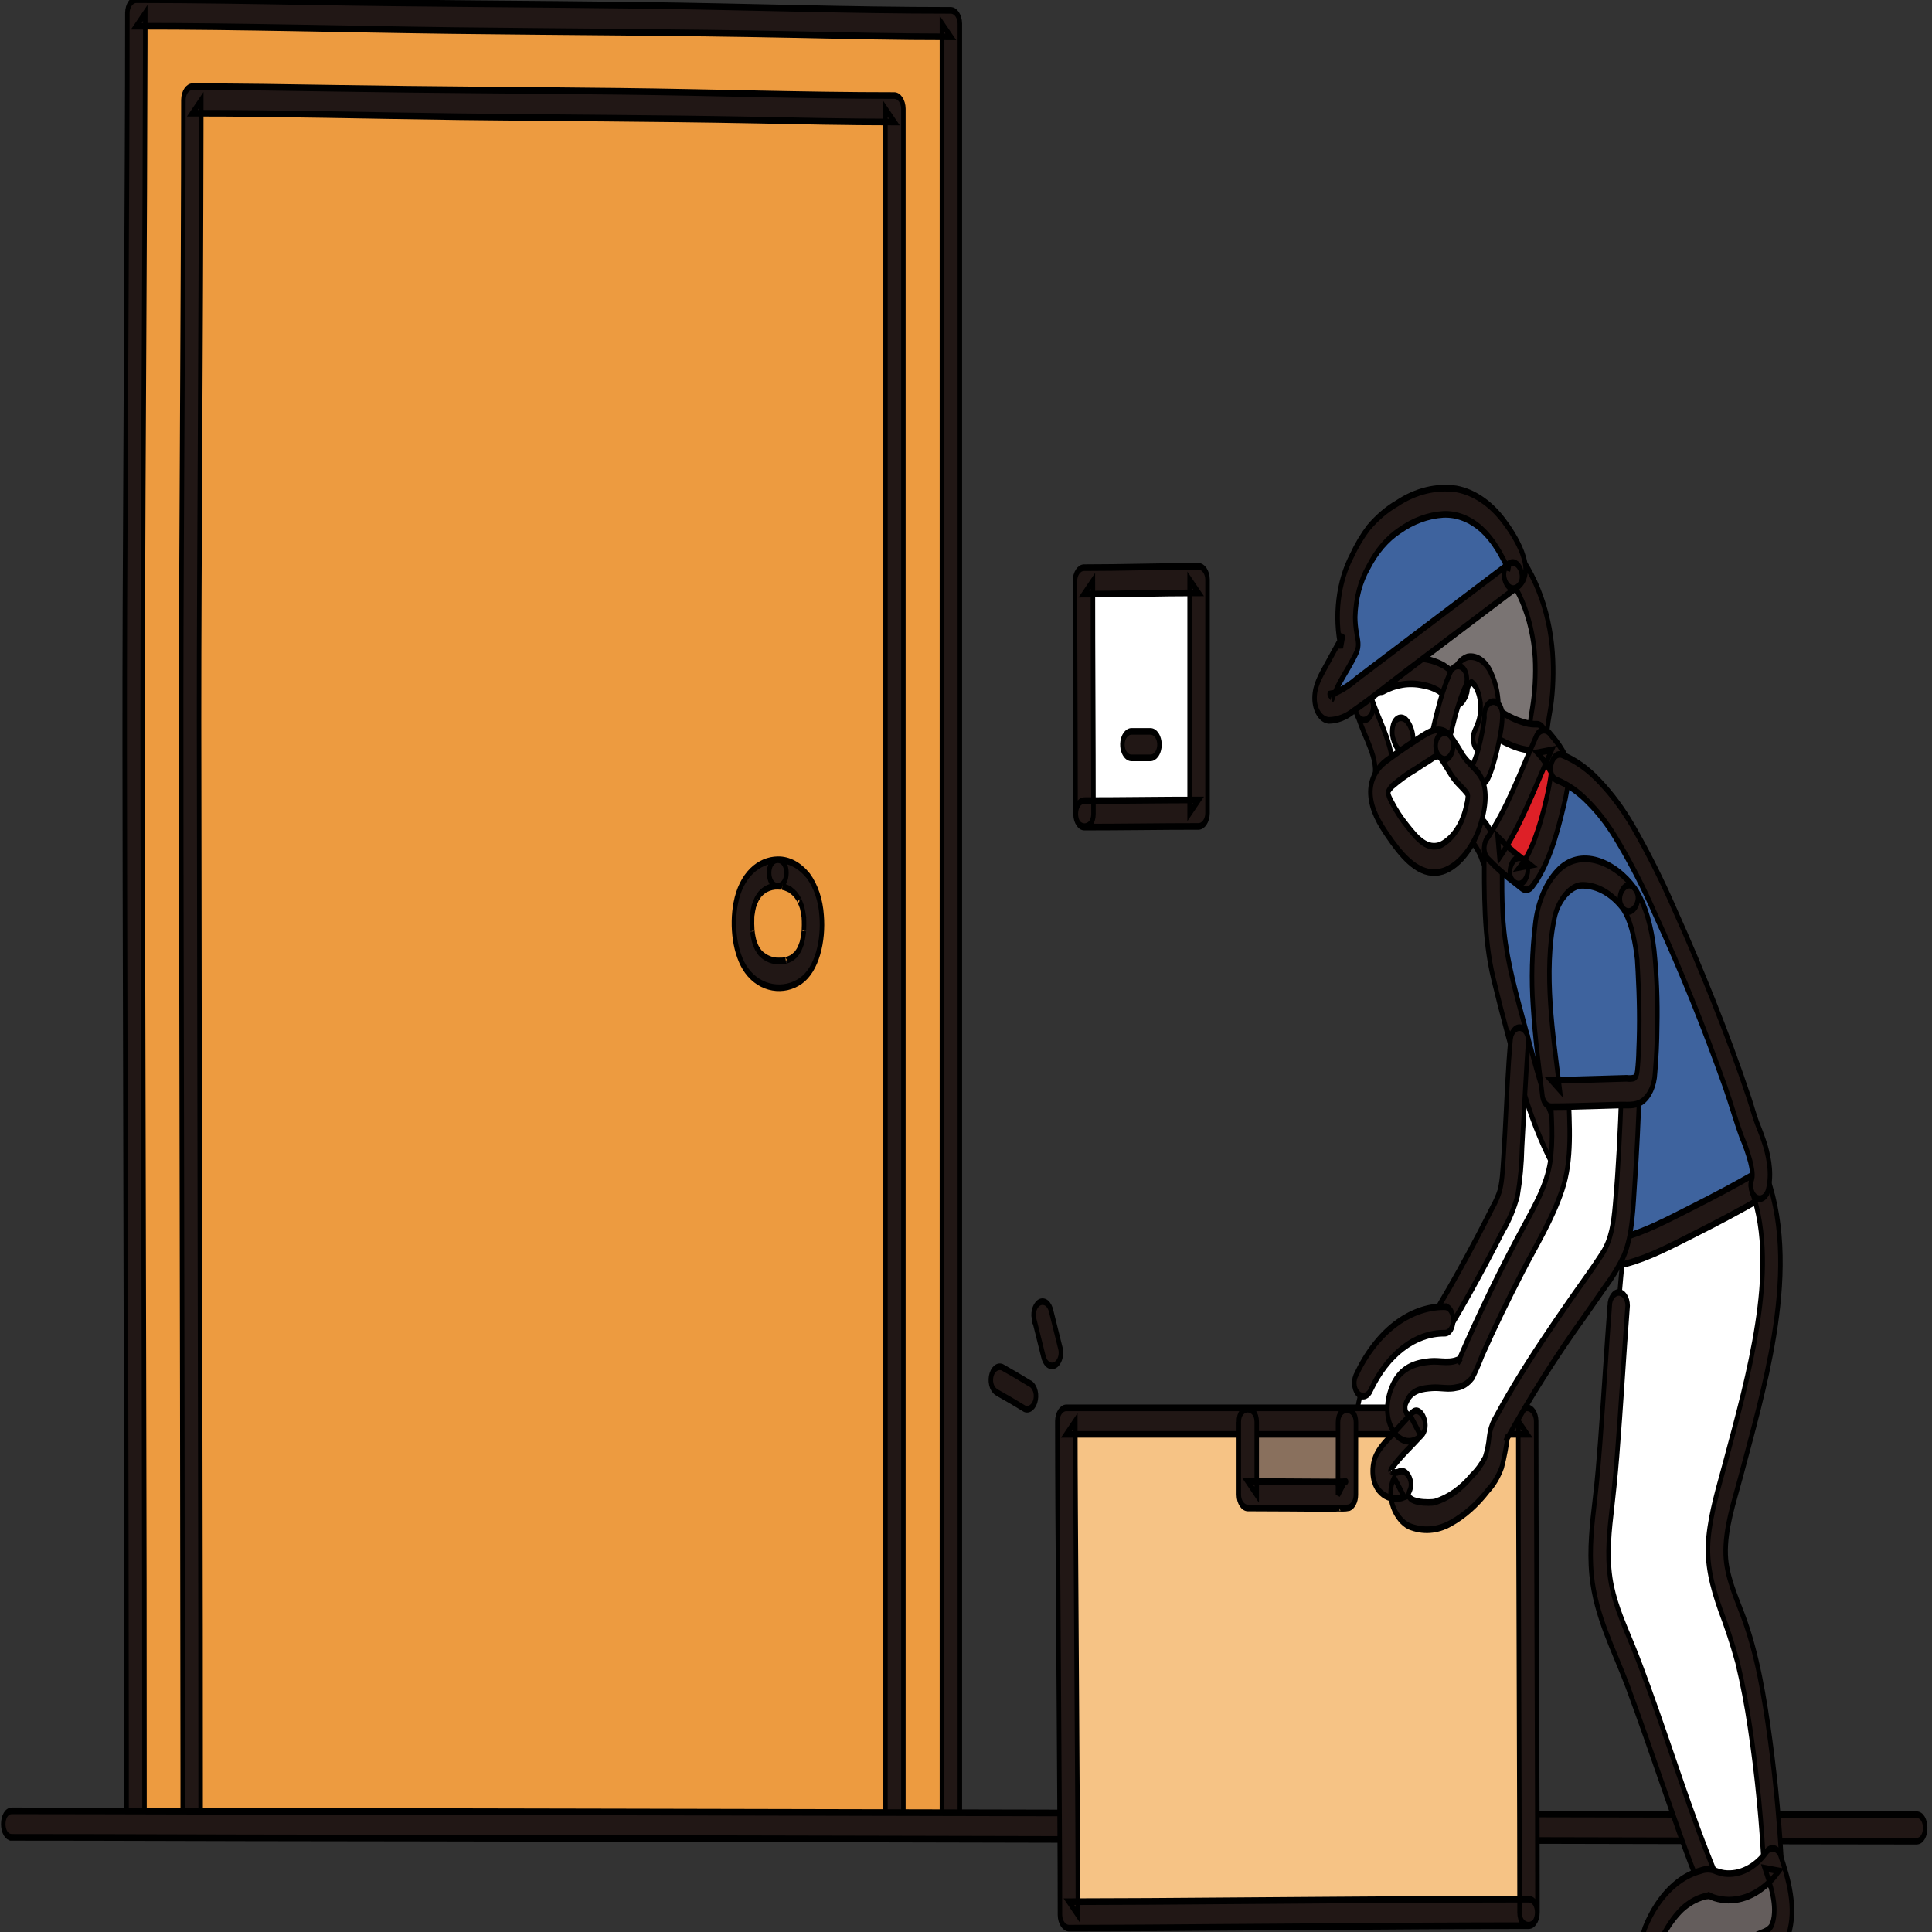 <?xml version="1.0" encoding="UTF-8" standalone="no" ?>
<!DOCTYPE svg PUBLIC "-//W3C//DTD SVG 1.1//EN" "http://www.w3.org/Graphics/SVG/1.1/DTD/svg11.dtd">
<svg xmlns="http://www.w3.org/2000/svg" xmlns:xlink="http://www.w3.org/1999/xlink" version="1.1" width="1080" height="1080" viewBox="0 0 1080 1080" xml:space="preserve">
<rect x="0" y="0" width="1080" height="1080" fill="#333333" stroke="none"/>
<desc>Created with Fabric.js 5.2.4</desc>
<defs>
</defs>
<g transform="matrix(1 0 0 1 540 540)" id="3d78b9a1-073b-411e-9d2d-3d7dd008cb1d"  >
<rect style="stroke: none; stroke-width: 1; stroke-dasharray: none; stroke-linecap: butt; stroke-dashoffset: 0; stroke-linejoin: miter; stroke-miterlimit: 4; fill: rgb(255,255,255); fill-rule: nonzero; opacity: 1; visibility: hidden;" vector-effect="non-scaling-stroke"  x="-540" y="-540" rx="0" ry="0" width="1080" height="1080" />
</g>
<g transform="matrix(1 0 0 1 540 540)" id="37c43200-aa03-4841-ba9b-f196b2ef7aa3"  >
</g>
<g transform="matrix(1.34 0 0 1.98 539 553.93)"  >
<g style="" vector-effect="non-scaling-stroke"   >
		<g transform="matrix(1.87 0 0 1.87 204.19 -64.62)"  >
<path style="stroke: rgb(0,0,0); stroke-width: 1; stroke-dasharray: none; stroke-linecap: butt; stroke-dashoffset: 0; stroke-linejoin: miter; stroke-miterlimit: 4; fill: rgb(255,255,255); fill-rule: nonzero; opacity: 1;" vector-effect="non-scaling-stroke"  transform=" translate(-323.81, -115.05)" d="M 306.436 111.077 C 307.736 113.369 308.994 116.137 307.772 118.331 C 307.465 118.836 307.335 119.429 307.401 120.017 C 307.637 121.559 309.018 121.439 310.101 121.724 C 310.79 121.915 311.422 122.27 311.942 122.76 C 312.762 123.886 313.668 124.947 314.65 125.935 C 315.327 126.641 316.092 127.258 316.925 127.772 C 318.125 128.529 319.572 128.79 320.961 128.501 C 323.312 127.986 325.478 126.838 327.223 125.181 C 327.548 124.829 328.084 124.773 328.475 125.051 C 329.971 126.052 331.173 127.432 331.959 129.051 C 335.707 125.251 344.097 115.28 344.097 115.28 C 343.703 114.856 343.371 114.38 343.108 113.865 C 342.747 113.068 342.59 112.193 342.651 111.32 C 339.308 111.501 334.087 109.905 331.919 108.189 L 331.719 108.026 C 332.028 106.343 331.706 104.605 330.814 103.145 C 330.233 102.036 329.165 101.263 327.93 101.057 C 327.111 101.033 326.325 101.376 325.787 101.994 C 325.189 102.676 324.849 103.547 324.827 104.454 C 322.55 103.212 321.703 102.476 319.754 101.927 C 316.363 101.117 311.695 100.733 307.548 102.418 C 305.847 103.11 304.428 104.353 303.519 105.948 C 304.114 107.319 304.852 108.624 305.719 109.841 C 305.946 110.233 306.192 110.647 306.436 111.077 Z" stroke-linecap="round" />
</g>
		<g transform="matrix(1.87 0 0 1.87 202.47 -101.45)"  >
<path style="stroke: rgb(0,0,0); stroke-width: 1; stroke-dasharray: none; stroke-linecap: butt; stroke-dashoffset: 0; stroke-linejoin: miter; stroke-miterlimit: 4; fill: rgb(122,116,115); fill-rule: nonzero; opacity: 1;" vector-effect="non-scaling-stroke"  transform=" translate(-322.89, -95.31)" d="M 305.782 87.964 C 303.082 91.321 301.648 95.52 301.732 99.827 C 301.876 101.986 302.475 104.089 303.49 106 C 304.393 104.378 305.824 103.113 307.545 102.416 C 311.692 100.731 316.36 101.116 319.751 101.925 C 321.7 102.474 322.551 103.21 324.824 104.452 C 324.846 103.545 325.186 102.674 325.784 101.992 C 326.322 101.374 327.108 101.031 327.927 101.055 C 329.162 101.261 330.23 102.034 330.811 103.143 C 331.703 104.603 332.025 106.341 331.716 108.024 L 331.916 108.187 C 334.084 109.904 339.306 111.499 342.65 111.317 C 342.844 109.365 343.181 107.429 343.658 105.526 C 344.741 99.767 343.538 93.813 340.305 88.926 C 337.984 85.603 334.798 82.977 331.093 81.334 C 322.703 77.712 317.113 79.722 313.86 81.263 C 310.759 82.783 308.052 84.999 305.949 87.738 Q 305.866 87.855 305.782 87.964 Z" stroke-linecap="round" />
</g>
		<g transform="matrix(1.87 0 0 1.87 192.8 -60.21)"  >
<path style="stroke: rgb(0,0,0); stroke-width: 1; stroke-dasharray: none; stroke-linecap: butt; stroke-dashoffset: 0; stroke-linejoin: miter; stroke-miterlimit: 4; fill: rgb(33,23,21); fill-rule: nonzero; opacity: 1;" vector-effect="non-scaling-stroke"  transform=" translate(-317.7, -117.41)" d="M 301.717 106.789 C 302.562 108.521 303.51 110.2 304.556 111.819 C 305.333 113.168 306.47 114.972 306.261 116.613 C 306.152 117.465 305.594 118.187 305.452 119.049 C 305.281 120.018 305.477 121.017 306.002 121.849 C 306.993 123.359 308.528 123.216 310.002 123.806 C 310.602 124.045 310.951 124.751 311.416 125.321 C 312.035 126.085 312.697 126.813 313.399 127.501 C 314.781 128.992 316.581 130.031 318.563 130.484 C 320.4 130.725 322.268 130.425 323.938 129.622 C 324.815 129.27 325.658 128.841 326.46 128.341 C 326.866 128.081 327.253 127.796 327.631 127.497 C 327.817 127.355 327.998 127.206 328.172 127.05 C 328.506 126.803 328.502 126.75 328.161 126.9 L 327.152 126.627 C 327.611 126.819 328.021 127.112 328.352 127.484 C 329.152 128.202 329.793 129.078 330.235 130.057 C 330.798 131.004 332.016 131.324 332.971 130.775 C 333.903 130.201 334.219 128.996 333.689 128.039 C 332.811 126.091 330.689 123.369 328.429 122.939 C 326.613 122.591 325.646 124.149 324.282 124.993 C 323 125.873 321.525 126.431 319.982 126.619 C 316.491 126.783 314.948 122.402 312.543 120.698 C 311.928 120.265 311.238 119.948 310.509 119.764 C 310.321 119.717 309.147 119.414 309.109 119.447 C 309.009 119.541 309.509 119.706 309.389 119.747 C 309.43 119.55 309.494 119.358 309.581 119.176 C 309.759 118.802 309.913 118.417 310.041 118.023 C 310.258 117.208 310.315 116.359 310.209 115.523 C 309.748 111.458 306.726 108.408 305.171 104.773 C 304.609 103.825 303.389 103.506 302.435 104.056 C 301.504 104.631 301.189 105.834 301.717 106.792 Z" stroke-linecap="round" />
</g>
		<g transform="matrix(1.87 0 0 1.87 202.45 -97.68)"  >
<path style="stroke: rgb(0,0,0); stroke-width: 1; stroke-dasharray: none; stroke-linecap: butt; stroke-dashoffset: 0; stroke-linejoin: miter; stroke-miterlimit: 4; fill: rgb(33,23,21); fill-rule: nonzero; opacity: 1;" vector-effect="non-scaling-stroke"  transform=" translate(-322.87, -97.33)" d="M 305.587 105.678 C 303.284 101.644 303.169 96.722 305.281 92.585 C 307.713 87.584 312.063 83.778 317.342 82.031 C 322.464 80.446 328.142 81.643 332.654 84.41 C 337.924 87.612 341.369 93.118 341.943 99.258 C 342.135 101.859 341.92 104.474 341.307 107.009 C 340.868 108.625 340.65 110.293 340.658 111.968 C 340.76 113.733 341.477 115.406 342.684 116.697 C 344.377 118.642 347.196 115.803 345.512 113.868 C 343.631 111.706 345.218 108.285 345.631 105.825 C 346.103 103.064 346.136 100.245 345.731 97.473 C 344.66 90.538 340.547 84.445 334.516 80.859 C 329.237 77.68 322.516 76.339 316.529 78.1 C 310.545 79.928 305.493 83.987 302.419 89.436 C 300.814 92.248 299.889 95.397 299.719 98.631 C 299.691 101.816 300.527 104.95 302.139 107.697 C 303.38 109.953 306.839 107.937 305.592 105.678 Z" stroke-linecap="round" />
</g>
		<g transform="matrix(1.87 0 0 1.87 229.1 -74.5)"  >
<path style="stroke: rgb(0,0,0); stroke-width: 1; stroke-dasharray: none; stroke-linecap: butt; stroke-dashoffset: 0; stroke-linejoin: miter; stroke-miterlimit: 4; fill: rgb(33,23,21); fill-rule: nonzero; opacity: 1;" vector-effect="non-scaling-stroke"  transform=" translate(-337.16, -109.76)" d="M 330.506 109.605 C 332.186 110.845 334.078 111.768 336.089 112.328 C 338.127 112.991 340.257 113.329 342.4 113.328 C 343.505 113.328 344.4 112.433 344.4 111.328 C 344.4 110.223 343.505 109.328 342.4 109.328 Q 341.773 109.342 341.148 109.294 C 340.926 109.277 340.705 109.249 340.483 109.23 C 340.229 109.207 340.876 109.291 340.483 109.23 L 340.177 109.182 C 339.206 109.021 338.246 108.798 337.303 108.514 C 336.85 108.378 336.403 108.229 335.956 108.065 C 335.741 107.986 335.529 107.902 335.315 107.818 C 335.085 107.727 335.248 107.808 335.382 107.847 C 335.269 107.805 335.158 107.756 335.051 107.7 C 334.679 107.529 334.313 107.346 333.958 107.143 C 333.796 107.05 333.636 106.955 333.48 106.853 C 333.324 106.751 332.82 106.375 333.332 106.772 C 332.946 106.413 332.444 106.205 331.918 106.187 C 331.109 106.187 330.38 106.674 330.071 107.422 C 329.761 108.169 329.932 109.029 330.504 109.601 Z" stroke-linecap="round" />
</g>
		<g transform="matrix(1.87 0 0 1.87 189.76 -87.52)"  >
<path style="stroke: rgb(0,0,0); stroke-width: 1; stroke-dasharray: none; stroke-linecap: butt; stroke-dashoffset: 0; stroke-linejoin: miter; stroke-miterlimit: 4; fill: rgb(33,23,21); fill-rule: nonzero; opacity: 1;" vector-effect="non-scaling-stroke"  transform=" translate(-316.08, -102.78)" d="M 308.077 104.349 C 310.878 103.295 313.902 102.972 316.862 103.411 C 318.065 103.529 319.246 103.812 320.372 104.25 C 320.546 104.325 321.301 104.739 321.679 104.957 C 322.319 105.327 322.953 105.704 323.597 106.064 C 325.848 107.32 327.867 103.864 325.616 102.61 C 324.334 101.823 323.007 101.112 321.642 100.48 C 320.19 99.936 318.673 99.587 317.129 99.444 C 313.723 98.942 310.245 99.302 307.014 100.492 C 305.969 100.811 305.354 101.89 305.614 102.952 C 305.913 104.013 307.009 104.637 308.074 104.352 Z" stroke-linecap="round" />
</g>
		<g transform="matrix(1.87 0 0 1.87 212.68 -80.98)"  >
<path style="stroke: rgb(0,0,0); stroke-width: 1; stroke-dasharray: none; stroke-linecap: butt; stroke-dashoffset: 0; stroke-linejoin: miter; stroke-miterlimit: 4; fill: rgb(33,23,21); fill-rule: nonzero; opacity: 1;" vector-effect="non-scaling-stroke"  transform=" translate(-328.36, -106.28)" d="M 326.83 104.425 C 326.859 104.265 326.89 104.107 326.93 103.95 C 326.945 103.896 327.083 103.47 326.984 103.739 C 326.885 104.008 327.114 103.533 327.139 103.478 C 327.213 103.312 326.939 103.653 327.196 103.411 C 327.257 103.352 327.656 103.05 327.304 103.277 C 327.418 103.204 327.541 103.142 327.652 103.067 C 327.836 102.944 327.337 103.149 327.688 103.067 C 328.178 102.953 327.266 103.067 327.769 103.055 C 328.212 103.045 327.432 102.918 327.846 103.062 C 327.904 103.082 328.297 103.246 328.046 103.12 C 327.795 102.994 328.187 103.211 328.235 103.24 C 328.335 103.303 328.635 103.598 328.36 103.315 C 328.46 103.415 328.56 103.5 328.66 103.599 C 328.702 103.642 329.035 104.037 328.879 103.831 C 328.723 103.625 328.97 103.977 328.998 104.022 C 329.098 104.176 329.179 104.336 329.261 104.497 C 329.282 104.537 329.5 104.985 329.4 104.768 C 329.3 104.551 329.486 104.993 329.5 105.037 C 329.612 105.369 329.704 105.706 329.778 106.048 C 329.868 106.429 329.778 105.863 329.794 106.103 C 329.803 106.242 329.82 106.381 329.825 106.521 C 329.837 106.855 329.824 107.189 329.787 107.521 C 329.818 107.237 329.807 107.363 329.765 107.57 C 329.736 107.708 329.704 107.846 329.665 107.983 C 329.62 108.149 329.565 108.315 329.514 108.483 C 329.498 108.528 329.329 108.97 329.424 108.738 C 329.519 108.506 329.324 108.949 329.303 108.991 Q 329.18 109.242 329.042 109.483 C 328.851 109.821 328.642 110.146 328.416 110.464 C 327.864 111.418 328.184 112.639 329.133 113.2 C 330.091 113.729 331.295 113.413 331.87 112.483 C 333.031 110.89 333.709 108.996 333.823 107.028 C 333.873 105.148 333.33 103.3 332.272 101.745 C 331.153 99.904 329.058 98.89 326.92 99.155 C 324.869 99.627 323.305 101.291 322.963 103.368 C 322.669 104.433 323.294 105.535 324.36 105.829 C 325.425 106.122 326.526 105.497 326.82 104.432 Z" stroke-linecap="round" />
</g>
		<g transform="matrix(1.87 0 0 1.87 182.92 -72.19)"  >
<path style="stroke: rgb(0,0,0); stroke-width: 1; stroke-dasharray: none; stroke-linecap: butt; stroke-dashoffset: 0; stroke-linejoin: miter; stroke-miterlimit: 4; fill: rgb(33,23,21); fill-rule: nonzero; opacity: 1;" vector-effect="non-scaling-stroke"  transform=" translate(-312.41, -111)" d="M 310.1 110.947 C 310.315 112.061 311.644 114.192 313.479 113.481 C 315.767 112.281 314.506 109.521 313.079 108.656 C 311.913 107.948 309.83 108.482 310.1 110.947 Z" stroke-linecap="round" />
</g>
		<g transform="matrix(1.87 0 0 1.87 218.08 -70.05)"  >
<path style="stroke: rgb(0,0,0); stroke-width: 1; stroke-dasharray: none; stroke-linecap: butt; stroke-dashoffset: 0; stroke-linejoin: miter; stroke-miterlimit: 4; fill: rgb(33,23,21); fill-rule: nonzero; opacity: 1;" vector-effect="non-scaling-stroke"  transform=" translate(-331.25, -112.14)" d="M 331.55 117.4 C 331.968 116.807 332.32 116.17 332.6 115.5 C 333.021 114.562 333.393 113.604 333.715 112.628 C 333.985 111.821 334.211 111 334.393 110.168 C 334.578 109.433 334.673 108.678 334.677 107.92 C 334.677 106.815 333.782 105.92 332.677 105.92 C 331.572 105.92 330.677 106.815 330.677 107.92 C 330.677 108.038 330.677 108.156 330.677 108.274 C 330.677 108.392 330.612 108.863 330.67 108.436 C 330.73 107.993 330.649 108.549 330.629 108.658 C 330.596 108.838 330.56 109.019 330.52 109.198 C 330.341 109.998 330.122 110.788 329.863 111.565 Q 329.669 112.158 329.448 112.742 C 329.369 112.951 329.285 113.157 329.203 113.364 C 329.051 113.746 329.403 112.916 329.236 113.287 C 329.193 113.387 329.151 113.48 329.108 113.577 C 328.837 114.211 328.499 114.814 328.101 115.377 C 327.831 115.843 327.759 116.398 327.901 116.918 C 328.043 117.419 328.372 117.847 328.82 118.113 C 329.778 118.638 330.979 118.323 331.556 117.396 Z" stroke-linecap="round" />
</g>
		<g transform="matrix(1.87 0 0 1.87 202.05 -78.79)"  >
<path style="stroke: rgb(0,0,0); stroke-width: 1; stroke-dasharray: none; stroke-linecap: butt; stroke-dashoffset: 0; stroke-linejoin: miter; stroke-miterlimit: 4; fill: rgb(33,23,21); fill-rule: nonzero; opacity: 1;" vector-effect="non-scaling-stroke"  transform=" translate(-322.66, -107.46)" d="M 322.5 112.917 C 322.922 111.429 323.425 109.96 323.984 108.517 C 324.071 108.292 324.16 108.067 324.25 107.844 C 324.296 107.73 324.343 107.617 324.389 107.504 C 324.574 107.054 324.274 107.766 324.389 107.504 C 324.599 107.029 324.808 106.554 325.034 106.086 C 325.455 105.197 325.94 104.34 326.484 103.521 C 327.034 102.566 326.714 101.347 325.766 100.785 C 324.809 100.255 323.604 100.571 323.03 101.502 C 321.869 103.33 320.913 105.281 320.179 107.319 C 319.599 108.804 319.079 110.319 318.643 111.852 C 318.349 112.917 318.975 114.018 320.04 114.312 C 321.105 114.606 322.206 113.98 322.5 112.915 Z" stroke-linecap="round" />
</g>
		<g transform="matrix(1.87 0 0 1.87 193.51 -53.63)"  >
<path style="stroke: rgb(0,0,0); stroke-width: 1; stroke-dasharray: none; stroke-linecap: butt; stroke-dashoffset: 0; stroke-linejoin: miter; stroke-miterlimit: 4; fill: rgb(255,255,255); fill-rule: nonzero; opacity: 1;" vector-effect="non-scaling-stroke"  transform=" translate(-318.08, -120.94)" d="M 321.761 112.612 C 321.067 112.114 320.171 111.993 319.369 112.289 C 315.984 113.613 312.669 115.108 309.436 116.769 C 308.857 117.059 307.355 118.174 307.236 119.158 C 307.124 120.161 307.437 121.166 308.1 121.927 C 308.932 123.105 309.886 124.192 310.947 125.169 C 312.247 126.361 315.247 128.982 317.02 129.422 C 321.229 130.465 323.255 128.875 325.408 127.15 C 327.392 125.354 328.649 122.892 328.942 120.232 C 329.004 119.639 328.806 119.047 328.399 118.611 C 327.499 117.64 326.078 116.952 324.757 115.762 C 323.658 114.771 322.658 113.252 321.761 112.612 Z" stroke-linecap="round" />
</g>
		<g transform="matrix(1.87 0 0 1.87 193.43 -53.57)"  >
<path style="stroke: rgb(0,0,0); stroke-width: 1; stroke-dasharray: none; stroke-linecap: butt; stroke-dashoffset: 0; stroke-linejoin: miter; stroke-miterlimit: 4; fill: rgb(33,23,21); fill-rule: nonzero; opacity: 1;" vector-effect="non-scaling-stroke"  transform=" translate(-318.04, -120.97)" d="M 322.771 110.885 C 320.277 109.325 317.733 110.747 315.343 111.78 C 313.103 112.747 310.893 113.796 308.716 114.897 C 306.786 115.874 305.044 117.646 305.227 119.952 C 305.416 122.33 307.333 124.416 308.95 126.026 C 311.89 128.953 315.421 131.92 319.805 131.75 C 323.959 131.588 327.905 128.459 329.648 124.791 C 330.948 122.051 331.789 118.734 329.114 116.56 C 328.072 115.714 326.888 115.048 325.92 114.11 C 325.058 113.091 324.142 112.118 323.176 111.197 C 322.38 110.451 321.143 110.451 320.347 111.197 C 319.573 111.981 319.573 113.242 320.347 114.026 C 321.839 115.189 322.847 116.842 324.363 118.005 C 325.073 118.549 325.856 119.014 326.534 119.594 C 326.749 119.778 326.915 119.905 326.955 120.147 C 326.939 120.623 326.835 121.091 326.648 121.529 C 325.845 124.346 323.72 126.596 320.954 127.56 C 317.907 128.429 315.588 126.575 313.401 124.683 C 312.151 123.643 311.019 122.469 310.025 121.183 C 309.725 120.783 309.105 120.077 309.211 119.555 C 309.256 119.331 309.792 118.898 310.121 118.68 C 311.832 117.68 313.615 116.811 315.457 116.08 C 316.436 115.631 317.421 115.193 318.42 114.789 C 319.142 114.497 320.02 113.878 320.752 114.336 C 322.941 115.708 324.951 112.248 322.771 110.885 Z" stroke-linecap="round" />
</g>
		<g transform="matrix(1.87 0 0 1.87 73.86 -83.06)"  >
<path style="stroke: rgb(0,0,0); stroke-width: 1; stroke-dasharray: none; stroke-linecap: butt; stroke-dashoffset: 0; stroke-linejoin: miter; stroke-miterlimit: 4; fill: rgb(255,255,255); fill-rule: nonzero; opacity: 1;" vector-effect="non-scaling-stroke"  transform=" translate(-253.96, -105.17)" d="M 241.3 122.855 C 246.526 122.855 261.868 122.755 266.745 122.755 L 266.745 87.485 C 261.868 87.485 246.396 87.685 241.169 87.685 C 241.169 95.342 241.3 111.443 241.3 122.857" stroke-linecap="round" />
</g>
		<g transform="matrix(1.87 0 0 1.87 73.86 -83.06)"  >
<path style="stroke: rgb(0,0,0); stroke-width: 1; stroke-dasharray: none; stroke-linecap: butt; stroke-dashoffset: 0; stroke-linejoin: miter; stroke-miterlimit: 4; fill: rgb(33,23,21); fill-rule: nonzero; opacity: 1;" vector-effect="non-scaling-stroke"  transform=" translate(-253.96, -105.17)" d="M 241.3 124.855 C 249.781 124.855 258.263 124.755 266.745 124.755 C 267.843 124.739 268.729 123.853 268.745 122.755 L 268.745 87.485 C 268.729 86.387 267.843 85.501 266.745 85.485 C 258.219 85.485 249.695 85.685 241.169 85.685 C 240.071 85.701 239.185 86.587 239.169 87.685 C 239.169 99.409 239.298 111.133 239.3 122.857 C 239.3 125.43 243.3 125.435 243.3 122.857 C 243.3 111.133 243.171 99.409 243.169 87.685 L 241.169 89.685 C 249.695 89.685 258.219 89.485 266.745 89.485 L 264.745 87.485 L 264.745 122.755 L 266.745 120.755 C 258.263 120.755 249.781 120.855 241.3 120.855 C 238.726 120.855 238.721 124.855 241.3 124.855 Z" stroke-linecap="round" />
</g>
		<g transform="matrix(1.87 0 0 1.87 73.73 -69.54)"  >
<path style="stroke: rgb(0,0,0); stroke-width: 1; stroke-dasharray: none; stroke-linecap: butt; stroke-dashoffset: 0; stroke-linejoin: miter; stroke-miterlimit: 4; fill: rgb(33,23,21); fill-rule: nonzero; opacity: 1;" vector-effect="non-scaling-stroke"  transform=" translate(-253.89, -112.41)" d="M 251.759 114.414 L 256.024 114.414 C 256.553 114.407 257.059 114.198 257.438 113.828 C 258.01 113.256 258.181 112.396 257.871 111.649 C 257.562 110.901 256.833 110.414 256.024 110.414 L 251.759 110.414 C 251.23 110.421 250.724 110.63 250.345 110.999 C 249.772 111.571 249.601 112.431 249.911 113.179 C 250.22 113.927 250.95 114.414 251.759 114.414 Z" stroke-linecap="round" />
</g>
		<g transform="matrix(1.87 0 0 1.87 -176.01 -20.99)"  >
<path style="stroke: rgb(0,0,0); stroke-width: 1; stroke-dasharray: none; stroke-linecap: butt; stroke-dashoffset: 0; stroke-linejoin: miter; stroke-miterlimit: 4; fill: rgb(237,155,64); fill-rule: nonzero; opacity: 1;" vector-effect="non-scaling-stroke"  transform=" translate(-120.04, -138.44)" d="M 211.2 274.873 L 211.2 3.612 C 188.123 3.612 154.99 2.751 120.042 2.751 C 91.514 2.751 56.2 2 29.486 2 L 29.486 3.327 C 29.464 27.857 28.886 87.282 28.886 105.014 C 28.886 146.7 29.308 212.875 29.31 273.398" stroke-linecap="round" />
</g>
		<g transform="matrix(1.87 0 0 1.87 -176.02 -7.91)"  >
<path style="stroke: rgb(0,0,0); stroke-width: 1; stroke-dasharray: none; stroke-linecap: butt; stroke-dashoffset: 0; stroke-linejoin: miter; stroke-miterlimit: 4; fill: rgb(237,155,64); fill-rule: nonzero; opacity: 1;" vector-effect="non-scaling-stroke"  transform=" translate(-120.04, -145.45)" d="M 198.6 275.741 L 198.6 16.488 C 179.447 16.488 149.048 15.773 120.041 15.773 C 96.36 15.773 64.147 15.15 41.979 15.15 L 41.979 16.25 C 41.961 36.61 41.479 91.385 41.479 106.103 C 41.479 140.703 41.829 224.283 41.831 274.517" stroke-linecap="round" />
</g>
		<g transform="matrix(1.87 0 0 1.87 -176.02 -7.97)"  >
<path style="stroke: rgb(0,0,0); stroke-width: 1; stroke-dasharray: none; stroke-linecap: butt; stroke-dashoffset: 0; stroke-linejoin: miter; stroke-miterlimit: 4; fill: rgb(33,23,21); fill-rule: nonzero; opacity: 1;" vector-effect="non-scaling-stroke"  transform=" translate(-120.04, -145.41)" d="M 200.6 275.741 L 200.6 16.488 C 200.584 15.39 199.698 14.504 198.6 14.488 C 178.2 14.488 157.808 14.007 137.412 13.847 C 116.427 13.682 95.444 13.628 74.459 13.394 C 63.633 13.274 52.806 13.152 41.979 13.15 C 40.881 13.166 39.995 14.052 39.979 15.15 C 39.979 30.682 39.839 46.215 39.734 61.75 C 39.634 76.241 39.498 90.734 39.482 105.226 C 39.466 120.203 39.523 135.181 39.562 150.159 Q 39.641 180.259 39.727 210.359 Q 39.801 239.394 39.827 268.429 Q 39.827 271.474 39.827 274.52 C 39.827 277.093 43.827 277.098 43.827 274.52 Q 43.827 246.19 43.739 217.86 Q 43.664 187.437 43.574 157.015 Q 43.508 133.015 43.474 109.015 C 43.468 95.427 43.59 81.839 43.682 68.251 C 43.791 52.036 43.922 35.82 43.964 19.605 Q 43.97 17.38 43.971 15.156 L 41.971 17.156 C 61.851 17.156 81.731 17.517 101.61 17.687 C 123.38 17.874 145.148 17.9 166.918 18.187 C 177.475 18.327 188.034 18.487 198.592 18.493 L 196.592 16.493 L 196.592 275.741 C 196.592 278.315 200.592 278.319 200.592 275.741 Z" stroke-linecap="round" />
</g>
		<g transform="matrix(1.87 0 0 1.87 -176.01 -21.05)"  >
<path style="stroke: rgb(0,0,0); stroke-width: 1; stroke-dasharray: none; stroke-linecap: butt; stroke-dashoffset: 0; stroke-linejoin: miter; stroke-miterlimit: 4; fill: rgb(33,23,21); fill-rule: nonzero; opacity: 1;" vector-effect="non-scaling-stroke"  transform=" translate(-120.05, -138.4)" d="M 213.2 274.873 L 213.2 3.612 C 213.184 2.514 212.298 1.628 211.2 1.612 C 188.216 1.612 165.235 1.051 142.253 0.853 C 117.518 0.641 92.783 0.6 68.045 0.3 C 55.193 0.152 42.34 0 29.486 0 C 28.388 0.016 27.502 0.902 27.486 2 C 27.486 16.413 27.364 30.826 27.261 45.238 Q 27.096 68.516 26.937 91.794 C 26.857 105.95 26.896 120.106 26.937 134.262 Q 27.024 165.54 27.152 196.816 Q 27.269 230.849 27.31 264.884 Q 27.31 269.141 27.31 273.398 C 27.31 275.972 31.31 275.976 31.31 273.398 Q 31.31 239.205 31.177 205.014 Q 31.072 173.136 30.955 141.259 C 30.908 126.225 30.841 111.19 30.913 96.159 Q 31.019 73.759 31.213 51.352 C 31.321 36.457 31.44 21.562 31.476 6.667 Q 31.482 4.336 31.482 2.004 L 29.482 4.004 C 53.024 4.004 76.564 4.461 100.104 4.66 C 125.258 4.872 150.404 4.91 175.561 5.26 C 187.44 5.427 199.319 5.612 211.199 5.614 L 209.199 3.614 L 209.199 274.873 C 209.199 277.446 213.199 277.451 213.199 274.873 Z" stroke-linecap="round" />
</g>
		<g transform="matrix(1.87 0 0 1.87 0 235.78)"  >
<path style="stroke: rgb(0,0,0); stroke-width: 1; stroke-dasharray: none; stroke-linecap: butt; stroke-dashoffset: 0; stroke-linejoin: miter; stroke-miterlimit: 4; fill: rgb(33,23,21); fill-rule: nonzero; opacity: 1;" vector-effect="non-scaling-stroke"  transform=" translate(-214.37, -276.05)" d="M 1.932 277.756 C 25.06 277.756 48.189 277.839 71.317 277.847 Q 81.987 277.847 92.657 277.867 Q 109.757 277.886 126.866 277.912 Q 148.73 277.942 170.592 277.975 L 220.019 278.049 L 271.227 278.127 Q 296.127 278.166 321.021 278.202 L 365.481 278.267 Q 383.135 278.291 400.786 278.314 Q 412.186 278.327 423.594 278.336 L 426.818 278.336 C 429.392 278.336 429.396 274.336 426.818 274.336 Q 417.244 274.336 407.668 274.321 Q 391.302 274.303 374.934 274.279 Q 353.724 274.251 332.513 274.218 L 283.682 274.145 L 232.302 274.067 L 182.279 273.992 L 136.821 273.925 Q 118.335 273.898 99.848 273.875 Q 87.487 273.859 75.125 273.848 Q 47.957 273.829 20.787 273.773 Q 11.36 273.756 1.932 273.755 C -0.642 273.755 -0.646 277.755 1.932 277.755 Z" stroke-linecap="round" />
</g>
		<g transform="matrix(1.87 0 0 1.87 -77.68 -19.01)"  >
<path style="stroke: rgb(0,0,0); stroke-width: 1; stroke-dasharray: none; stroke-linecap: butt; stroke-dashoffset: 0; stroke-linejoin: miter; stroke-miterlimit: 4; fill: rgb(237,155,64); fill-rule: nonzero; opacity: 1;" vector-effect="non-scaling-stroke"  transform=" translate(-172.74, -139.5)" d="M 172.689 131.856 C 167.745 131.856 164.931 135.016 164.931 139.29 C 164.931 143.232 166.857 147.139 173.214 147.139 C 177.934 147.139 180.556 144.218 180.556 139.498 C 180.556 135.078 177.484 131.856 172.689 131.856 Z" stroke-linecap="round" />
</g>
		<g transform="matrix(1.87 0 0 1.87 -77.7 -18.96)"  >
<path style="stroke: rgb(0,0,0); stroke-width: 1; stroke-dasharray: none; stroke-linecap: butt; stroke-dashoffset: 0; stroke-linejoin: miter; stroke-miterlimit: 4; fill: rgb(33,23,21); fill-rule: nonzero; opacity: 1;" vector-effect="non-scaling-stroke"  transform=" translate(-172.73, -139.52)" d="M 172.689 129.856 C 168.418 129.899 164.489 132.173 163.304 136.451 C 162.364 139.837 163.082 144.117 165.729 146.578 C 168.808 149.441 174.081 149.918 177.811 148.146 C 181.467 146.409 182.941 142.087 182.473 138.269 C 182.253 135.978 181.194 133.849 179.498 132.292 C 177.594 130.69 175.177 129.825 172.689 129.856 C 170.115 129.828 170.113 133.828 172.689 133.856 C 172.914 133.856 173.138 133.863 173.362 133.878 C 173.35 133.878 174.062 133.954 173.69 133.901 C 174.097 133.962 174.498 134.055 174.89 134.178 C 175.017 134.217 175.141 134.264 175.267 134.305 C 175.831 134.49 174.991 134.134 175.507 134.405 C 175.901 134.602 176.279 134.83 176.637 135.086 C 176.355 134.874 176.671 135.12 176.737 135.181 C 176.848 135.287 176.963 135.388 177.07 135.498 C 177.199 135.629 177.319 135.766 177.439 135.905 C 177.172 135.594 177.539 136.053 177.565 136.088 C 177.737 136.347 177.877 136.619 178.027 136.888 C 178.304 137.388 177.935 136.554 178.122 137.101 C 178.205 137.343 178.287 137.583 178.352 137.832 C 178.402 138.022 178.437 138.213 178.48 138.405 C 178.616 139.01 178.469 138.197 178.508 138.567 C 178.545 138.947 178.561 139.329 178.553 139.711 Q 178.547 140.029 178.525 140.345 C 178.525 140.361 178.451 141.033 178.508 140.622 C 178.454 141.004 178.373 141.381 178.267 141.752 C 178.216 141.929 178.152 142.101 178.098 142.278 C 177.932 142.815 178.279 141.97 178.024 142.459 C 177.891 142.716 177.761 142.971 177.603 143.214 C 177.566 143.271 177.226 143.705 177.516 143.357 C 177.409 143.485 177.299 143.612 177.182 143.732 C 177.065 143.852 176.938 143.961 176.817 144.077 C 176.498 144.384 177.036 143.963 176.689 144.177 C 176.389 144.36 176.104 144.535 175.789 144.689 C 176.189 144.494 175.661 144.735 175.605 144.755 Q 175.344 144.845 175.075 144.916 C 174.953 144.949 174.83 144.978 174.707 145.005 C 174.68 145.005 174.054 145.121 174.464 145.063 C 173.961 145.127 173.454 145.15 172.948 145.134 C 171.539 145.174 170.149 144.802 168.948 144.063 C 168.89 144.025 168.466 143.672 168.804 143.963 C 168.704 143.872 168.595 143.782 168.494 143.686 C 168.393 143.59 167.84 142.931 168.109 143.299 C 167.92 143.041 167.749 142.771 167.598 142.489 C 167.548 142.396 167.505 142.299 167.455 142.205 C 167.362 141.999 167.366 142.013 167.466 142.245 Q 167.408 142.096 167.355 141.945 C 167.249 141.641 167.161 141.332 167.092 141.018 C 167.063 140.886 166.948 140.084 167.001 140.59 C 166.933 139.89 166.919 139.185 166.961 138.483 C 166.99 137.875 166.868 138.83 166.99 138.244 C 167.041 137.997 167.09 137.751 167.157 137.508 C 167.206 137.329 167.27 137.156 167.325 136.979 C 167.458 136.543 167.211 137.152 167.403 136.786 C 167.588 136.413 167.802 136.054 168.043 135.714 C 167.788 136.06 168.143 135.607 168.181 135.57 Q 168.363 135.37 168.559 135.192 C 168.591 135.162 169.046 134.792 168.709 135.047 C 168.906 134.902 169.111 134.768 169.323 134.647 C 169.486 134.552 169.654 134.47 169.823 134.384 C 170.037 134.284 170.054 134.278 169.875 134.357 C 169.967 134.322 170.059 134.288 170.152 134.257 C 170.967 133.974 171.825 133.837 172.687 133.851 C 175.262 133.83 175.268 129.83 172.689 129.856 Z" stroke-linecap="round" />
</g>
		<g transform="matrix(1.87 0 0 1.87 313.93 260.71)"  >
<path style="stroke: rgb(0,0,0); stroke-width: 1; stroke-dasharray: none; stroke-linecap: butt; stroke-dashoffset: 0; stroke-linejoin: miter; stroke-miterlimit: 4; fill: rgb(100,93,92); fill-rule: nonzero; opacity: 1;" vector-effect="non-scaling-stroke"  transform=" translate(-382.62, -289.41)" d="M 387.485 295.8 C 389.616 295.233 391.728 294.571 393.794 293.91 C 394.54 293.722 395.244 293.393 395.867 292.942 C 396.502 292.371 396.948 291.621 397.147 290.791 C 398.024 287.635 396.547 284.354 395.083 281.422 C 391.363 284.913 386.05 286.127 381.183 284.598 C 380.916 284.521 380.632 284.526 380.367 284.611 C 375.367 285.297 372.062 287.576 368.945 291.544 C 368.162 292.544 367.455 293.901 368.06 295.015 C 368.538 295.699 369.257 296.177 370.073 296.354 C 375.7 298.182 381.67 297.347 387.485 295.8 Z" stroke-linecap="round" />
</g>
		<g transform="matrix(1.87 0 0 1.87 208.92 69.8)"  >
<path style="stroke: rgb(0,0,0); stroke-width: 1; stroke-dasharray: none; stroke-linecap: butt; stroke-dashoffset: 0; stroke-linejoin: miter; stroke-miterlimit: 4; fill: rgb(255,255,255); fill-rule: nonzero; opacity: 1;" vector-effect="non-scaling-stroke"  transform=" translate(-326.34, -187.09)" d="M 338.481 157.287 C 337.965 160.85 337.139 174.187 336.622 177.754 C 336.517 178.792 336.277 179.811 335.908 180.787 C 335.525 181.596 335.05 182.358 334.492 183.058 C 330.6 188.324 325.492 194.797 321.252 199.474 C 320.59 200.207 314.917 200.474 313.565 201.009 C 310.722 202.182 308.138 203.903 305.96 206.075 C 302.689 209.233 301.754 214.275 301.512 218.975 C 301.256 223.946 321.806 216.288 330.293 208.975 C 335.493 204.496 347.141 192.483 349.073 186.47 C 351.524 178.844 350.639 171.548 351.179 163.555 C 351.179 155.266 338.479 149.539 338.479 157.289" stroke-linecap="round" />
</g>
		<g transform="matrix(1.87 0 0 1.87 139 191.15)"  >
<path style="stroke: rgb(0,0,0); stroke-width: 1; stroke-dasharray: none; stroke-linecap: butt; stroke-dashoffset: 0; stroke-linejoin: miter; stroke-miterlimit: 4; fill: rgb(246,195,133); fill-rule: nonzero; opacity: 1;" vector-effect="non-scaling-stroke"  transform=" translate(-288.87, -252.13)" d="M 340.425 289.028 C 340.425 273.792 340.136 229.066 340.136 214.85 L 237.313 214.85 C 237.313 229.066 237.892 274.172 237.892 289.409 C 260.214 289.409 307.152 289.028 340.425 289.028" stroke-linecap="round" />
</g>
		<g transform="matrix(1.87 0 0 1.87 139 132.04)"  >
<path style="stroke: rgb(0,0,0); stroke-width: 1; stroke-dasharray: none; stroke-linecap: butt; stroke-dashoffset: 0; stroke-linejoin: miter; stroke-miterlimit: 4; fill: rgb(137,112,93); fill-rule: nonzero; opacity: 1;" vector-effect="non-scaling-stroke"  transform=" translate(-288.87, -220.45)" d="M 277.792 214.916 L 277.792 225.9 C 278.921 225.9 285.01 225.942 286.721 225.942 C 288.121 225.942 296.462 225.979 297.769 225.979 C 297.769 225.958 299.918 225.936 299.918 225.914 C 299.918 224.714 299.947 221.484 299.947 220.614 C 299.947 218.574 299.926 217.944 299.926 214.982" stroke-linecap="round" />
</g>
		<g transform="matrix(1.87 0 0 1.87 276.53 5.19)"  >
<path style="stroke: rgb(0,0,0); stroke-width: 1; stroke-dasharray: none; stroke-linecap: butt; stroke-dashoffset: 0; stroke-linejoin: miter; stroke-miterlimit: 4; fill: rgb(62,99,158); fill-rule: nonzero; opacity: 1;" vector-effect="non-scaling-stroke"  transform=" translate(-362.58, -152.47)" d="M 347.313 174.425 C 345.038 171.432 343.116 168.188 341.585 164.755 C 340.485 162.555 334.712 147.83 334.294 146.271 C 332.673 140.217 332.65 138.158 332.651 128.071 C 334.48 129.351 336.397 130.501 338.387 131.512 C 338.996 131.838 339.552 132.133 340.007 132.382 C 344.307 128.719 347.801 118.376 347.546 116.223 L 347.512 115.94 L 347.546 115.947 C 349.548 116.521 351.465 117.359 353.246 118.439 C 355.065 119.427 356.759 120.63 358.291 122.023 C 362.05 125.511 365.388 129.426 368.237 133.69 C 374.715 142.907 383.966 157.748 389.891 170.69 C 391.891 173.69 393.12 177.175 392.191 179.056 C 386.324 181.365 368.609 187.815 361.871 188.994 Z" stroke-linecap="round" />
</g>
		<g transform="matrix(1.87 0 0 1.87 301.25 153.22)"  >
<path style="stroke: rgb(0,0,0); stroke-width: 1; stroke-dasharray: none; stroke-linecap: butt; stroke-dashoffset: 0; stroke-linejoin: miter; stroke-miterlimit: 4; fill: rgb(255,255,255); fill-rule: nonzero; opacity: 1;" vector-effect="non-scaling-stroke"  transform=" translate(-375.83, -231.8)" d="M 380.82 284.547 C 375.754 276.375 366.731 257.211 361.664 249.039 C 359.564 245.65 357.421 242.157 356.714 238.233 C 356.048 234.543 356.705 230.757 357.361 227.065 C 359.061 217.522 360.18 198.538 361.875 188.995 C 368.613 187.816 386.328 181.366 392.195 179.057 C 399.776 193.206 389.47 213.051 384.288 227.266 C 383.273 230.051 382.302 232.988 382.72 235.922 C 383.103 238.607 385.391 242.78 386.72 245.14 C 391.87 254.255 394.508 272.64 395.22 283.089" stroke-linecap="round" />
</g>
		<g transform="matrix(1.87 0 0 1.87 139 191.16)"  >
<path style="stroke: rgb(0,0,0); stroke-width: 1; stroke-dasharray: none; stroke-linecap: butt; stroke-dashoffset: 0; stroke-linejoin: miter; stroke-miterlimit: 4; fill: rgb(33,23,21); fill-rule: nonzero; opacity: 1;" vector-effect="non-scaling-stroke"  transform=" translate(-288.87, -252.13)" d="M 342.425 289.028 C 342.425 279.778 342.371 270.528 342.325 261.276 Q 342.246 244.625 342.169 227.976 Q 342.142 221.415 342.133 214.852 C 342.117 213.754 341.231 212.868 340.133 212.852 L 237.313 212.852 C 236.215 212.868 235.329 213.754 235.313 214.852 C 235.313 223.873 235.423 232.894 235.513 241.915 Q 235.673 258.807 235.826 275.698 C 235.862 280.269 235.897 284.84 235.897 289.411 C 235.913 290.509 236.799 291.395 237.897 291.411 C 249.597 291.411 261.288 291.342 272.983 291.282 Q 294.946 291.171 316.91 291.082 Q 328.67 291.04 340.43 291.034 C 343.004 291.034 343.009 287.034 340.43 287.034 Q 318.98 287.034 297.53 287.163 Q 276.657 287.263 255.785 287.368 Q 246.842 287.405 237.899 287.415 L 239.899 289.415 C 239.899 280.151 239.791 270.887 239.704 261.624 Q 239.547 244.835 239.392 228.044 C 239.357 223.644 239.321 219.252 239.32 214.856 L 237.32 216.856 L 340.136 216.856 L 338.136 214.856 C 338.136 223.864 338.191 232.872 338.236 241.88 Q 338.315 258.634 338.392 275.386 Q 338.419 282.211 338.427 289.034 C 338.427 291.608 342.427 291.613 342.427 289.034 Z" stroke-linecap="round" />
</g>
		<g transform="matrix(1.87 0 0 1.87 138.99 132.1)"  >
<path style="stroke: rgb(0,0,0); stroke-width: 1; stroke-dasharray: none; stroke-linecap: butt; stroke-dashoffset: 0; stroke-linejoin: miter; stroke-miterlimit: 4; fill: rgb(33,23,21); fill-rule: nonzero; opacity: 1;" vector-effect="non-scaling-stroke"  transform=" translate(-288.87, -220.48)" d="M 275.8 214.916 L 275.8 225.9 C 275.816 226.998 276.702 227.884 277.8 227.9 C 284.1 227.9 290.4 227.954 296.695 227.976 C 297.238 227.976 297.772 227.915 298.309 227.907 C 297.362 227.92 298.656 227.951 298.959 227.945 C 299.461 227.948 299.962 227.914 300.459 227.845 C 301.324 227.603 301.924 226.816 301.927 225.917 Q 301.927 220.453 301.936 214.987 C 301.936 212.414 297.936 212.409 297.936 214.987 Q 297.936 220.451 297.927 225.917 L 299.395 223.988 C 300.265 223.846 299.283 223.941 298.96 223.948 C 298.577 223.956 298.188 223.948 297.806 223.978 C 296.683 224.07 298.094 224.029 297.53 223.978 C 297.33 223.961 297.122 223.978 296.921 223.978 Q 294.773 223.972 292.621 223.962 L 281.168 223.914 C 280.045 223.914 278.922 223.902 277.799 223.902 L 279.799 225.902 L 279.799 214.916 C 279.799 212.342 275.799 212.338 275.799 214.916 Z" stroke-linecap="round" />
</g>
		<g transform="matrix(1.87 0 0 1.87 234.35 3.24)"  >
<path style="stroke: rgb(0,0,0); stroke-width: 1; stroke-dasharray: none; stroke-linecap: butt; stroke-dashoffset: 0; stroke-linejoin: miter; stroke-miterlimit: 4; fill: rgb(33,23,21); fill-rule: nonzero; opacity: 1;" vector-effect="non-scaling-stroke"  transform=" translate(-339.97, -151.42)" d="M 330.651 128.355 C 330.651 134.876 330.489 141.595 332.71 147.834 C 334.677 153.357 336.87 158.834 339.17 164.222 C 340.908 168.366 343.169 172.27 345.899 175.839 C 346.683 176.614 347.944 176.614 348.728 175.839 C 349.481 175.046 349.481 173.803 348.728 173.01 C 346.37 169.859 344.407 166.432 342.882 162.804 C 342.482 161.889 342.118 160.994 341.627 159.785 Q 340.737 157.595 339.871 155.395 C 337.977 150.595 335.92 145.857 335.102 140.733 C 334.491 136.91 334.651 132.41 334.651 128.355 C 334.651 125.781 330.651 125.777 330.651 128.355 Z" stroke-linecap="round" />
</g>
		<g transform="matrix(1.87 0 0 1.87 303.5 64.08)"  >
<path style="stroke: rgb(0,0,0); stroke-width: 1; stroke-dasharray: none; stroke-linecap: butt; stroke-dashoffset: 0; stroke-linejoin: miter; stroke-miterlimit: 4; fill: rgb(33,23,21); fill-rule: nonzero; opacity: 1;" vector-effect="non-scaling-stroke"  transform=" translate(-377.03, -184.02)" d="M 391.664 177.128 C 386.764 179.051 381.808 180.828 376.83 182.521 C 371.776 184.245 366.615 186.121 361.344 187.066 C 360.284 187.366 359.66 188.462 359.944 189.527 C 360.256 190.577 361.341 191.195 362.404 190.927 C 367.676 189.982 372.836 188.106 377.89 186.381 C 382.868 184.681 387.828 182.911 392.724 180.988 C 393.77 180.67 394.384 179.59 394.124 178.528 C 393.825 177.467 392.729 176.843 391.664 177.128 Z" stroke-linecap="round" />
</g>
		<g transform="matrix(1.87 0 0 1.87 226 88.46)"  >
<path style="stroke: rgb(0,0,0); stroke-width: 1; stroke-dasharray: none; stroke-linecap: butt; stroke-dashoffset: 0; stroke-linejoin: miter; stroke-miterlimit: 4; fill: rgb(255,255,255); fill-rule: nonzero; opacity: 1;" vector-effect="non-scaling-stroke"  transform=" translate(-335.5, -197.09)" d="M 363.255 165.076 C 362.978 170.576 362.455 177.753 361.689 183.209 C 361.536 184.949 361.086 186.65 360.361 188.239 C 359.52 189.664 358.46 190.948 357.221 192.044 C 349.195 199.902 340.914 207.57 333.971 216.4 C 333.408 218.529 333.171 220.866 331.946 222.06 C 327.593 226.306 321.786 229.86 315.77 228.978 C 314.564 228.876 313.428 228.369 312.546 227.541 C 311.67 226.662 311.552 225.281 312.267 224.266 C 310.421 224.858 307.715 224.166 307.737 222.228 C 307.75 221.07 308.772 220.212 309.704 219.528 L 315.497 215.245 C 314.121 216.612 311.452 215.419 311.064 213.519 C 310.676 211.619 312.025 209.708 313.743 208.809 C 315.528 208.035 317.459 207.654 319.404 207.691 C 321.194 207.598 323.304 208.426 326.452 206.949 C 331.509 198.996 337.038 191.353 343.009 184.062 C 344.401 182.258 345.597 180.311 346.575 178.253 C 348.3 174.581 347.609 169.134 347.445 165.08" stroke-linecap="round" />
</g>
		<g transform="matrix(1.87 0 0 1.87 226.03 88.55)"  >
<path style="stroke: rgb(0,0,0); stroke-width: 1; stroke-dasharray: none; stroke-linecap: butt; stroke-dashoffset: 0; stroke-linejoin: miter; stroke-miterlimit: 4; fill: rgb(33,23,21); fill-rule: nonzero; opacity: 1;" vector-effect="non-scaling-stroke"  transform=" translate(-335.51, -197.14)" d="M 361.255 165.076 C 360.966 170.749 360.581 176.436 359.842 182.07 C 359.473 184.892 358.981 187.327 356.976 189.455 C 354.805 191.755 352.445 193.899 350.176 196.106 C 345.766 200.398 341.386 204.731 337.296 209.333 Q 335.764 211.057 334.296 212.833 Q 333.561 213.721 332.844 214.625 C 332.284 215.342 331.909 216.185 331.753 217.081 C 331.605 218.186 331.288 219.261 330.813 220.269 C 329.982 221.348 328.975 222.279 327.834 223.023 C 325.445 224.98 322.618 226.33 319.595 226.959 C 318.855 227.087 312.582 227.235 313.995 225.278 C 315.049 223.817 313.31 221.899 311.736 222.34 C 311.149 222.561 310.5 222.545 309.925 222.294 C 310.025 222.359 309.713 222.18 309.738 222.236 C 309.708 222.17 310.153 221.728 310.286 221.609 C 312.186 219.902 314.45 218.491 316.507 216.97 L 314.083 213.829 C 313.902 213.986 313.361 213.597 313.245 213.47 C 312.899 212.953 312.94 212.268 313.345 211.796 C 314.478 209.951 317.059 209.814 318.993 209.711 C 320.858 209.611 322.661 209.977 324.527 209.653 C 325.823 209.542 327.05 209.019 328.027 208.159 C 328.82 207.082 329.546 205.957 330.2 204.791 C 333.055 200.42 336.115 196.191 339.285 192.04 C 342.332 188.053 345.813 184.294 348.06 179.769 C 350.342 175.174 349.665 170.023 349.45 165.078 C 349.339 162.514 345.338 162.5 345.45 165.078 C 345.602 168.562 346.15 172.254 345.34 175.691 C 344.503 179.23 341.898 182.255 339.702 185.039 C 334.328 191.723 329.33 198.701 324.73 205.939 L 325.447 205.221 C 323.206 206.211 320.922 205.584 318.576 205.736 C 315.702 205.922 312.591 206.45 310.629 208.778 C 308.891 210.839 308.3 213.928 310.229 216.085 C 311.038 217.052 312.199 217.656 313.455 217.764 C 314.711 217.872 315.958 217.474 316.92 216.659 C 318.62 215.195 316.333 212.159 314.496 213.518 Q 311.796 215.518 309.089 217.518 C 307.58 218.639 305.953 219.868 305.779 221.897 C 305.455 225.664 309.805 227.042 312.808 226.202 L 310.549 223.264 C 308.441 226.185 310.925 229.614 313.835 230.586 C 316.91 231.445 320.18 231.292 323.161 230.15 C 326.24 229.003 329.084 227.303 331.553 225.134 C 332.812 224.221 333.848 223.034 334.581 221.663 C 335.158 220.129 335.603 218.548 335.909 216.938 L 335.395 217.821 C 340.851 211.151 346.737 204.844 353.016 198.942 Q 355.334 196.686 357.654 194.434 C 359.157 193.098 360.508 191.599 361.681 189.965 C 363.805 186.691 363.881 182.209 364.271 178.437 C 364.729 173.997 365.037 169.537 365.264 165.083 C 365.396 162.51 361.395 162.517 361.264 165.083 Z" stroke-linecap="round" />
</g>
		<g transform="matrix(1.87 0 0 1.87 216.34 52.72)"  >
<path style="stroke: rgb(0,0,0); stroke-width: 1; stroke-dasharray: none; stroke-linecap: butt; stroke-dashoffset: 0; stroke-linejoin: miter; stroke-miterlimit: 4; fill: rgb(33,23,21); fill-rule: nonzero; opacity: 1;" vector-effect="non-scaling-stroke"  transform=" translate(-330.32, -177.94)" d="M 336.553 156.755 C 335.869 161.59 335.643 166.498 335.243 171.362 C 335.143 172.539 335.043 173.716 334.937 174.893 Q 334.87 175.612 334.794 176.331 C 334.77 176.55 334.744 176.768 334.721 176.987 C 334.712 177.071 334.701 177.154 334.69 177.238 C 334.653 177.544 334.741 176.884 334.703 177.154 C 334.619 178.068 334.43 178.969 334.14 179.84 C 333.716 180.751 333.174 181.601 332.527 182.37 Q 330.842 184.644 329.107 186.879 C 326.397 190.365 323.613 193.797 320.691 197.108 C 318.991 199.031 321.811 201.871 323.519 199.936 C 326.148 196.958 328.663 193.881 331.119 190.756 Q 333.019 188.333 334.875 185.872 C 336.223 184.337 337.303 182.586 338.067 180.691 C 338.669 178.289 339.008 175.828 339.078 173.352 C 339.319 170.581 339.53 167.807 339.753 165.035 C 339.871 163.57 339.99 162.105 340.124 160.642 C 340.18 160.031 340.237 159.42 340.302 158.81 C 340.325 158.587 340.35 158.365 340.375 158.143 C 340.388 158.029 340.402 157.916 340.416 157.803 C 340.453 157.493 340.348 158.28 340.416 157.818 C 340.672 156.757 340.059 155.68 339.016 155.358 C 337.951 155.073 336.855 155.697 336.556 156.758 Z" stroke-linecap="round" />
</g>
		<g transform="matrix(1.87 0 0 1.87 183.35 101.77)"  >
<path style="stroke: rgb(0,0,0); stroke-width: 1; stroke-dasharray: none; stroke-linecap: butt; stroke-dashoffset: 0; stroke-linejoin: miter; stroke-miterlimit: 4; fill: rgb(33,23,21); fill-rule: nonzero; opacity: 1;" vector-effect="non-scaling-stroke"  transform=" translate(-312.64, -204.22)" d="M 321.743 197.469 C 313.792 197.463 306.354 201.395 301.882 207.969 C 301.324 208.923 301.646 210.148 302.6 210.706 C 303.553 211.263 304.778 210.942 305.336 209.988 C 309.07 204.622 315.206 201.438 321.743 201.474 C 324.318 201.496 324.32 197.496 321.743 197.474 Z" stroke-linecap="round" />
</g>
		<g transform="matrix(1.87 0 0 1.87 325.74 151.79)"  >
<path style="stroke: rgb(0,0,0); stroke-width: 1; stroke-dasharray: none; stroke-linecap: butt; stroke-dashoffset: 0; stroke-linejoin: miter; stroke-miterlimit: 4; fill: rgb(33,23,21); fill-rule: nonzero; opacity: 1;" vector-effect="non-scaling-stroke"  transform=" translate(-388.95, -231.03)" d="M 390.469 180.066 C 393.718 186.258 393.222 193.536 391.71 200.149 C 390.045 207.429 387.182 214.365 384.447 221.291 C 383.03 224.879 381.326 228.575 380.792 232.42 C 380.244 236.365 381.626 239.747 383.392 243.197 C 384.847 245.773 386.138 248.439 387.256 251.179 C 388.399 254.404 389.334 257.699 390.056 261.043 C 391.666 268.301 392.725 275.671 393.225 283.089 C 393.402 285.643 397.403 285.663 397.225 283.089 C 396.759 276.373 395.871 269.693 394.567 263.089 C 393.29 256.629 391.677 249.933 388.451 244.135 C 386.93 241.4 384.796 238.216 384.632 235 C 384.432 231.042 386.483 226.992 387.901 223.38 C 390.661 216.346 393.611 209.337 395.388 201.972 C 397.301 194.041 397.822 185.483 393.921 178.051 C 392.721 175.771 389.271 177.791 390.468 180.07 Z" stroke-linecap="round" />
</g>
		<g transform="matrix(1.87 0 0 1.87 287.88 170.3)"  >
<path style="stroke: rgb(0,0,0); stroke-width: 1; stroke-dasharray: none; stroke-linecap: butt; stroke-dashoffset: 0; stroke-linejoin: miter; stroke-miterlimit: 4; fill: rgb(33,23,21); fill-rule: nonzero; opacity: 1;" vector-effect="non-scaling-stroke"  transform=" translate(-368.66, -240.95)" d="M 358.719 197.4 C 357.941 204.271 357.358 211.163 356.588 218.036 C 356.276 220.83 355.939 223.623 355.458 226.394 C 354.784 230.268 354.113 234.143 354.677 238.075 C 355.57 244.301 359.756 249.483 362.716 254.864 C 365.469 259.864 368.05 264.969 370.67 270.044 C 373.365 275.266 376.004 280.556 379.093 285.56 C 380.443 287.746 383.905 285.739 382.547 283.541 C 376.895 274.385 372.436 264.496 367.347 255.024 C 366.228 252.938 365.092 250.859 363.873 248.83 C 362.133 245.93 360.189 243.094 359.173 239.842 C 358.055 236.281 358.429 232.606 359.045 228.988 C 359.545 226.042 359.991 223.096 360.345 220.128 C 361.245 212.564 361.86 204.969 362.717 197.4 C 362.71 196.298 361.819 195.407 360.717 195.4 C 359.623 195.425 358.742 196.306 358.717 197.4 Z" stroke-linecap="round" />
</g>
		<g transform="matrix(1.87 0 0 1.87 234.6 -51.07)"  >
<path style="stroke: rgb(0,0,0); stroke-width: 1; stroke-dasharray: none; stroke-linecap: butt; stroke-dashoffset: 0; stroke-linejoin: miter; stroke-miterlimit: 4; fill: rgb(222,32,39); fill-rule: nonzero; opacity: 1;" vector-effect="non-scaling-stroke"  transform=" translate(-340.11, -122.31)" d="M 338.387 131.516 C 336.396 130.505 334.48 129.355 332.651 128.074 C 336.491 124.317 341.013 116.734 343.964 112.244 C 345.879 113.768 347.473 115.618 347.546 116.227 C 347.801 118.38 344.31 128.727 340.007 132.386 C 339.552 132.137 339 131.842 338.387 131.516 Z" stroke-linecap="round" />
</g>
		<g transform="matrix(1.87 0 0 1.87 234.61 -51.07)"  >
<path style="stroke: rgb(0,0,0); stroke-width: 1; stroke-dasharray: none; stroke-linecap: butt; stroke-dashoffset: 0; stroke-linejoin: miter; stroke-miterlimit: 4; fill: rgb(33,23,21); fill-rule: nonzero; opacity: 1;" vector-effect="non-scaling-stroke"  transform=" translate(-340.11, -122.32)" d="M 339.4 129.789 C 337.407 128.783 335.49 127.632 333.664 126.347 L 334.064 129.488 C 338.781 124.815 342.075 118.766 345.69 113.254 L 342.549 113.659 C 343.6 114.458 344.551 115.38 345.382 116.406 C 345.454 116.549 345.542 116.683 345.644 116.806 C 345.744 116.874 345.525 116.406 345.554 116.348 C 345.52 116.559 345.51 116.773 345.525 116.986 C 345.517 117.12 345.62 116.542 345.517 116.999 C 345.477 117.18 345.45 117.363 345.411 117.544 C 345.335 117.902 345.246 118.257 345.151 118.61 C 344.923 119.457 344.651 120.294 344.36 121.12 C 343.111 124.64 341.381 128.538 338.592 130.969 L 341.016 130.656 C 340.477 130.363 339.936 130.075 339.395 129.786 C 337.125 128.574 335.103 132.025 337.376 133.24 C 337.917 133.529 338.458 133.817 338.997 134.11 C 339.787 134.544 340.767 134.417 341.421 133.797 C 344.877 130.784 346.921 125.982 348.373 121.738 C 349 120.119 349.396 118.421 349.551 116.692 C 349.658 114.266 347.068 112.198 345.377 110.827 C 344.932 110.403 344.32 110.203 343.71 110.281 C 343.101 110.36 342.559 110.709 342.236 111.232 C 338.806 116.462 335.712 122.222 331.236 126.657 C 330.81 127.1 330.607 127.713 330.684 128.323 C 330.762 128.933 331.112 129.476 331.636 129.798 C 333.462 131.083 335.379 132.233 337.372 133.24 C 339.646 134.459 341.669 131.007 339.4 129.789 Z" stroke-linecap="round" />
</g>
		<g transform="matrix(1.87 0 0 1.87 262.97 -2.32)"  >
<path style="stroke: rgb(0,0,0); stroke-width: 1; stroke-dasharray: none; stroke-linecap: butt; stroke-dashoffset: 0; stroke-linejoin: miter; stroke-miterlimit: 4; fill: rgb(62,99,158); fill-rule: nonzero; opacity: 1;" vector-effect="non-scaling-stroke"  transform=" translate(-355.31, -148.44)" d="M 362.949 135.715 C 360.858 133.715 357.649 132.021 352.768 131.736 C 348.826 131.505 345.104 135.361 344.38 138.349 C 342.133 147.628 343.992 155.902 345.631 165.158 C 349.864 165.158 358.671 164.939 363.887 164.851 C 365.35 164.829 366.576 163.74 366.77 162.29 C 367.432 156.531 367.446 150.716 366.811 144.954 C 366.7 143.723 365.7 138.352 362.949 135.715 Z" stroke-linecap="round" />
</g>
		<g transform="matrix(1.87 0 0 1.87 263.01 -2.31)"  >
<path style="stroke: rgb(0,0,0); stroke-width: 1; stroke-dasharray: none; stroke-linecap: butt; stroke-dashoffset: 0; stroke-linejoin: miter; stroke-miterlimit: 4; fill: rgb(33,23,21); fill-rule: nonzero; opacity: 1;" vector-effect="non-scaling-stroke"  transform=" translate(-355.33, -148.44)" d="M 364.363 134.3 C 360.007 130.217 352.087 127.834 346.908 131.663 C 344.28 133.596 342.53 136.497 342.044 139.723 C 341.32 143.77 341.161 147.897 341.569 151.988 C 341.994 156.594 342.894 161.139 343.703 165.688 C 343.946 166.553 344.733 167.152 345.631 167.157 C 348.871 167.157 352.111 167.082 355.35 167.017 Q 358.066 166.965 360.782 166.908 C 362.435 166.875 364.325 167.092 365.862 166.399 C 367.564 165.594 368.691 163.924 368.801 162.045 C 369.095 159.716 369.253 157.372 369.276 155.024 C 369.407 151.178 369.184 147.329 368.611 143.524 C 368.032 140.224 366.769 136.708 364.363 134.299 C 362.542 132.475 359.713 135.299 361.535 137.128 C 363.291 138.886 364.094 141.455 364.605 143.828 C 364.69 144.228 364.766 144.622 364.825 145.023 C 364.841 145.129 364.791 144.573 364.825 145.164 C 364.86 145.676 364.915 146.187 364.956 146.698 C 365.113 148.678 365.224 150.662 365.262 152.648 C 365.3 154.634 365.262 156.64 365.129 158.631 C 365.102 159.692 365.002 160.749 364.829 161.796 C 364.729 162.285 364.587 162.661 364.07 162.824 C 363.544 162.907 363.01 162.922 362.481 162.87 L 360.244 162.914 L 355.344 163.014 C 352.105 163.079 348.865 163.151 345.625 163.154 L 347.554 164.622 C 346.07 156.276 343.835 146.988 346.374 138.611 C 347.164 136.004 349.995 133.634 352.762 133.732 C 355.995 133.783 359.104 134.987 361.529 137.126 C 363.412 138.889 366.246 136.066 364.363 134.3 Z" stroke-linecap="round" />
</g>
		<g transform="matrix(1.87 0 0 1.87 290.42 -4.06)"  >
<path style="stroke: rgb(0,0,0); stroke-width: 1; stroke-dasharray: none; stroke-linecap: butt; stroke-dashoffset: 0; stroke-linejoin: miter; stroke-miterlimit: 4; fill: rgb(33,23,21); fill-rule: nonzero; opacity: 1;" vector-effect="non-scaling-stroke"  transform=" translate(-370.02, -147.51)" d="M 393.922 180.066 C 394.94 177.714 394.391 175.291 393.415 173.011 C 392.873 171.871 392.272 170.759 391.615 169.681 C 390.951 168.481 390.442 167.17 389.837 165.939 C 387.352 160.882 384.626 155.939 381.767 151.089 Q 377.72 144.216 373.3 137.572 C 370.44 133.097 367.278 128.823 363.836 124.778 C 361.674 122.267 359.218 120.025 356.52 118.1 C 353.979 116.232 351.115 114.849 348.072 114.022 C 345.564 113.464 344.493 117.322 347.009 117.879 C 349.424 118.551 351.708 119.627 353.764 121.062 C 356.038 122.59 358.114 124.395 359.943 126.435 C 363.245 130.12 366.25 134.062 368.929 138.222 C 374.591 146.564 379.775 155.221 384.456 164.151 C 385.747 166.632 386.825 169.251 388.156 171.7 C 388.913 172.893 389.56 174.154 390.088 175.465 C 390.311 176.14 390.757 177.358 390.459 178.047 C 389.938 179.006 390.252 180.204 391.176 180.784 C 392.131 181.333 393.35 181.013 393.912 180.066 Z" stroke-linecap="round" />
</g>
		<g transform="matrix(1.87 0 0 1.87 313.96 260.7)"  >
<path style="stroke: rgb(0,0,0); stroke-width: 1; stroke-dasharray: none; stroke-linecap: butt; stroke-dashoffset: 0; stroke-linejoin: miter; stroke-miterlimit: 4; fill: rgb(33,23,21); fill-rule: nonzero; opacity: 1;" vector-effect="non-scaling-stroke"  transform=" translate(-382.64, -289.4)" d="M 388.016 297.73 Q 391.196 296.873 394.326 295.839 C 396.185 295.41 397.761 294.185 398.635 292.49 C 400.491 288.446 398.635 284.09 396.81 280.413 C 396.491 279.885 395.948 279.532 395.336 279.454 C 394.724 279.376 394.11 279.582 393.669 280.013 C 391.129 282.347 387.727 283.507 384.29 283.213 C 383.477 283.121 382.674 282.957 381.89 282.725 C 380.959 282.538 379.997 282.563 379.077 282.8 C 377.402 283.1 375.778 283.634 374.253 284.388 C 371.052 285.966 368.38 288.442 366.564 291.514 C 365.62 293.279 365.501 295.514 367.077 296.968 C 368.57 298.351 370.968 298.774 372.907 299.068 C 377.993 299.837 383.083 299.024 388.014 297.73 C 390.502 297.077 389.447 293.218 386.951 293.873 C 382.241 295.108 377.221 296.011 372.39 294.917 C 371.785 294.789 371.188 294.626 370.602 294.427 C 370.421 294.381 370.246 294.314 370.081 294.227 Q 369.629 293.864 369.842 294.147 C 369.668 293.513 370.714 292.507 371.08 292.078 C 372.186 290.72 373.494 289.539 374.958 288.578 C 376.435 287.671 378.067 287.044 379.772 286.73 Q 380.141 286.658 380.515 286.599 Q 381.215 286.536 380.648 286.531 C 381.124 286.593 381.617 286.816 382.093 286.914 C 383.122 287.128 384.17 287.243 385.221 287.258 C 389.406 287.284 393.442 285.702 396.496 282.84 L 393.354 282.44 C 394.515 284.783 396.317 288.175 395.024 290.81 C 394.488 291.903 392.974 292.084 391.924 292.41 C 390.275 292.929 388.619 293.426 386.949 293.876 C 384.47 294.541 385.523 298.4 388.016 297.73 Z" stroke-linecap="round" />
</g>
		<g transform="matrix(1.87 0 0 1.87 34.64 96.8)"  >
<path style="stroke: rgb(0,0,0); stroke-width: 1; stroke-dasharray: none; stroke-linecap: butt; stroke-dashoffset: 0; stroke-linejoin: miter; stroke-miterlimit: 4; fill: rgb(33,23,21); fill-rule: nonzero; opacity: 1;" vector-effect="non-scaling-stroke"  transform=" translate(-232.94, -201.56)" d="M 229.962 199.236 L 232.062 204.943 C 232.214 205.439 232.54 205.864 232.981 206.138 C 233.683 206.549 234.565 206.493 235.21 205.998 C 235.855 205.502 236.135 204.664 235.919 203.88 L 233.819 198.172 C 233.667 197.676 233.34 197.251 232.9 196.977 C 232.433 196.71 231.879 196.638 231.359 196.777 C 230.301 197.08 229.679 198.173 229.959 199.238 Z" stroke-linecap="round" />
</g>
		<g transform="matrix(1.87 0 0 1.87 20.52 112.11)"  >
<path style="stroke: rgb(0,0,0); stroke-width: 1; stroke-dasharray: none; stroke-linecap: butt; stroke-dashoffset: 0; stroke-linejoin: miter; stroke-miterlimit: 4; fill: rgb(33,23,21); fill-rule: nonzero; opacity: 1;" vector-effect="non-scaling-stroke"  transform=" translate(-225.37, -209.77)" d="M 221.8 210.488 Q 224.859 211.646 227.88 212.904 C 228.4 213.048 228.955 212.976 229.421 212.704 C 229.879 212.436 230.212 211.998 230.347 211.485 C 230.481 210.972 230.407 210.426 230.139 209.968 L 229.826 209.563 C 229.581 209.318 229.278 209.141 228.944 209.049 Q 225.925 207.789 222.864 206.633 C 222.344 206.491 221.789 206.563 221.322 206.833 C 220.368 207.391 220.047 208.615 220.605 209.569 C 220.887 210.003 221.309 210.327 221.8 210.488 Z" stroke-linecap="round" />
</g>
		<g transform="matrix(1.87 0 0 1.87 190.25 -109.17)"  >
<path style="stroke: rgb(0,0,0); stroke-width: 1; stroke-dasharray: none; stroke-linecap: butt; stroke-dashoffset: 0; stroke-linejoin: miter; stroke-miterlimit: 4; fill: rgb(62,99,158); fill-rule: nonzero; opacity: 1;" vector-effect="non-scaling-stroke"  transform=" translate(-316.34, -91.17)" d="M 337.015 86.833 L 302.115 104.715 C 300.465 105.686 298.657 106.357 296.774 106.699 C 296.247 106.812 295.697 106.718 295.237 106.436 C 294.237 105.675 294.961 104.102 295.737 103.12 Q 298.104 100.129 300.554 97.204 C 298.198 90.351 301.961 85.612 304.943 82.238 C 307.103 79.794 311.253 77.805 315.137 76.649 C 325.574 73.543 333.175 77.634 337.648 85.009 C 337.895 85.327 337.983 85.742 337.885 86.133 C 337.726 86.42 337.47 86.64 337.163 86.755 Z" stroke-linecap="round" />
</g>
		<g transform="matrix(1.87 0 0 1.87 190.19 -109.16)"  >
<path style="stroke: rgb(0,0,0); stroke-width: 1; stroke-dasharray: none; stroke-linecap: butt; stroke-dashoffset: 0; stroke-linejoin: miter; stroke-miterlimit: 4; fill: rgb(33,23,21); fill-rule: nonzero; opacity: 1;" vector-effect="non-scaling-stroke"  transform=" translate(-316.31, -91.18)" d="M 336.006 85.106 L 313.478 96.65 L 302.214 102.422 C 300.617 103.374 298.902 104.113 297.114 104.622 C 296.785 104.641 296.458 104.676 296.133 104.728 C 296.04 104.834 296.882 105.387 296.759 105.428 C 296.771 105.428 296.832 105.111 296.852 105.089 C 297.393 104.499 297.84 103.678 298.352 103.046 C 299.582 101.514 301.042 100.046 302.136 98.419 C 302.789 97.447 302.436 96.634 302.171 95.6 C 301.955 94.788 301.839 93.953 301.827 93.113 C 301.929 90.331 302.968 87.666 304.776 85.549 C 306.596 83.151 308.995 81.253 311.747 80.033 C 314.789 78.576 318.094 77.751 321.464 77.609 C 324.471 77.511 327.441 78.288 330.015 79.846 C 331.258 80.622 332.392 81.56 333.387 82.636 C 333.866 83.14 334.315 83.671 334.733 84.227 C 335.043 84.643 335.964 85.633 335.897 86.136 L 336.17 85.127 Q 336.203 84.927 336.014 85.109 C 333.722 86.283 335.744 89.736 338.033 88.563 C 342.686 86.178 337.211 80.553 334.842 78.48 C 331.914 75.895 328.275 74.252 324.4 73.766 C 319.88 73.337 315.326 74.087 311.183 75.943 C 308.889 76.837 306.743 78.07 304.816 79.602 C 303.405 80.855 302.153 82.275 301.087 83.832 C 298.017 87.773 297.097 92.977 298.629 97.732 L 299.144 95.786 Q 297.155 98.163 295.218 100.586 C 294.118 101.966 292.788 103.428 292.763 105.309 C 292.728 107.127 294.155 108.639 295.972 108.709 C 297.923 108.685 299.837 108.178 301.543 107.232 C 305.443 105.41 309.236 103.314 313.067 101.351 L 324.773 95.351 L 338.025 88.561 C 340.317 87.385 338.3 83.933 336.006 85.106 Z" stroke-linecap="round" />
</g>
</g>
</g>
</svg>